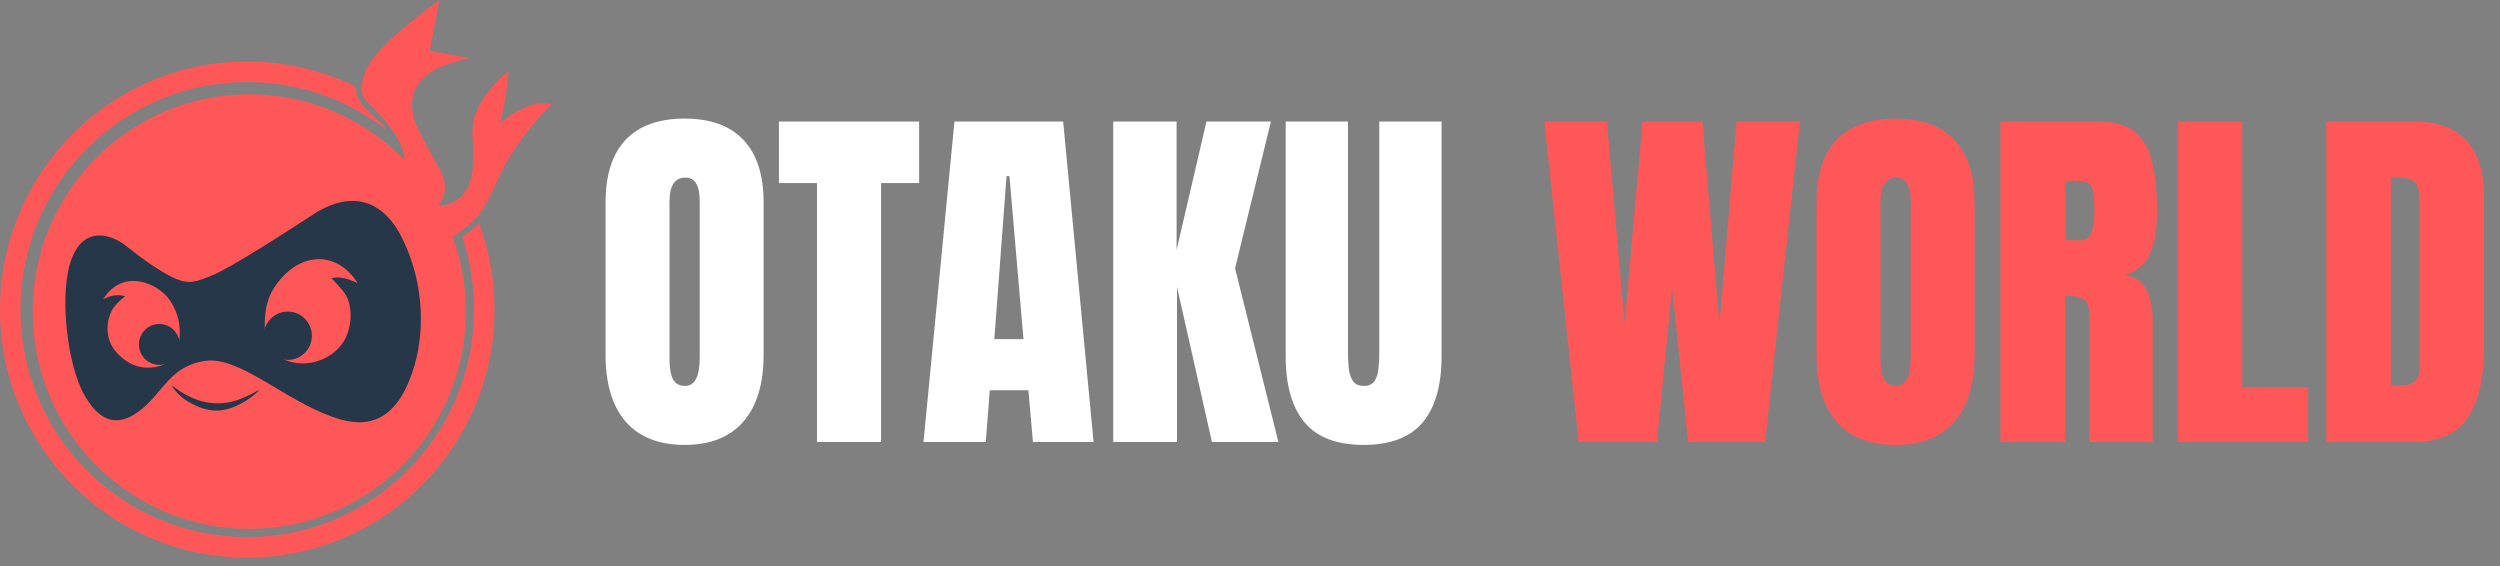 <svg width="181" height="41" viewBox="0 0 181 41" fill="none" xmlns="http://www.w3.org/2000/svg">
<rect x="0" y="0" width="181" height="41" fill="#808080" stroke="none"/>
<path fill-rule="evenodd" clip-rule="evenodd" d="M17.9 40.369C27.785 40.369 35.799 32.329 35.799 22.411C35.799 20.202 35.402 18.086 34.675 16.131C34.653 16.192 34.549 16.373 34.061 16.729C33.871 16.867 33.753 16.952 33.67 17.011C33.575 17.079 33.526 17.114 33.468 17.16C34.021 18.809 34.32 20.575 34.32 22.41C34.32 31.509 26.968 38.885 17.9 38.885C8.831 38.885 1.479 31.509 1.479 22.41C1.479 13.312 8.831 5.937 17.9 5.937C21.678 5.937 25.159 7.217 27.934 9.369C27.74 9.013 27.39 8.697 27.017 8.362C26.748 8.12 26.467 7.867 26.226 7.581C25.795 7.07 25.746 6.407 25.74 6.263C23.372 5.103 20.712 4.453 17.9 4.453C8.014 4.453 0 12.493 0 22.411C0 32.329 8.014 40.369 17.9 40.369Z" fill="#FF5757"/>
<path fill-rule="evenodd" clip-rule="evenodd" d="M32.768 17.127C33.389 18.82 33.728 20.65 33.728 22.559C33.728 31.248 26.707 38.291 18.047 38.291C9.387 38.291 2.366 31.248 2.366 22.559C2.366 13.871 9.387 6.827 18.047 6.827C22.46 6.827 26.448 8.656 29.297 11.6C29.283 11.292 29.175 10.56 28.545 9.629C27.953 8.755 27.306 8.076 26.864 7.632C26.827 7.595 26.789 7.558 26.75 7.521C26.321 7.112 25.825 6.637 26.555 4.97C27.351 3.15 31.817 0 31.817 0L31.11 3.683L34.029 4.215C34.029 4.215 31.287 4.615 30.314 6.035C29.378 7.4 30.048 8.847 30.209 9.193C30.215 9.207 30.221 9.219 30.225 9.229C30.546 9.937 30.813 10.415 31.311 11.303C31.469 11.585 31.649 11.907 31.862 12.291C32.638 13.693 31.915 14.651 31.727 14.864C31.735 14.879 31.744 14.894 31.752 14.909C31.946 14.906 32.531 14.855 33.144 14.421C33.896 13.888 34.192 12.963 34.25 11.892C34.293 11.089 34.259 10.642 34.23 10.263C34.199 9.866 34.175 9.543 34.25 8.963C34.515 6.922 36.815 5.147 36.815 5.147C36.815 5.147 36.702 6.313 36.594 7.055C36.492 7.751 36.196 8.919 36.196 8.919C36.196 8.919 37.389 7.851 38.717 7.543C39.292 7.41 39.999 7.543 39.999 7.543C39.999 7.543 39.513 7.898 38.628 8.963C37.523 10.294 36.658 11.581 35.975 13.134C35.635 13.907 35.428 14.313 35.002 15.042C34.39 16.089 33.193 16.872 32.768 17.127Z" fill="#FF5757"/>
<path d="M13.673 29.109C12.77 28.592 12.427 27.902 12.427 27.902C13.114 28.376 13.2 28.473 13.93 28.807C14.987 29.29 16.302 29.343 17.41 28.879C18.097 28.592 18.097 28.592 18.785 28.204C18.785 28.204 18.441 28.678 17.496 29.195C16.129 29.943 15.025 29.884 13.673 29.109Z" fill="#263749"/>
<ellipse cx="11.534" cy="24.937" rx="1.476" ry="1.481" fill="#263749"/>
<ellipse cx="20.836" cy="24.309" rx="1.744" ry="1.75" fill="#263749"/>
<path fill-rule="evenodd" clip-rule="evenodd" d="M10.564 29.352C8.17 31.585 6.839 29.845 6.13 28.638C4.844 26.45 4.223 21.003 5.243 18.592C6.263 16.18 8.303 17.163 9.056 17.743C9.246 17.889 9.414 18.02 9.57 18.143L9.57 18.143C10.171 18.613 10.607 18.953 11.451 19.485C13.395 20.708 13.856 20.528 15.114 20.034L15.264 19.976C16.633 19.442 20.674 16.832 22.625 15.555C25.726 13.526 27.901 14.796 29.099 17.207C31.036 21.109 30.739 25.378 29.364 28.147C27.68 31.54 25.019 30.602 23.334 29.888C22.177 29.398 21.047 28.726 19.968 28.085C18.031 26.934 16.257 25.88 14.776 26.137C13.117 26.427 12.392 27.286 11.592 28.233C11.281 28.603 10.958 28.985 10.564 29.352ZM12.249 21.673C11.495 20.601 8.968 19.306 7.46 21.673C7.46 21.673 8.258 21.182 9.056 21.45C9.056 21.45 8.382 21.969 8.125 22.432C7.631 23.325 7.628 24.618 8.436 25.513C9.322 26.495 10.386 26.828 11.584 26.495C12.387 26.272 12.945 25.386 13.003 24.397C13.047 23.638 12.977 22.709 12.249 21.673ZM25.906 20.512C24.398 18.145 21.915 18.324 20.319 20.199C19.654 20.98 19.166 21.851 19.166 23.548C19.166 24.932 19.896 25.786 20.718 26.093C22.27 26.673 23.896 26.022 24.709 24.977C25.507 23.95 25.557 22.297 25.063 21.404C24.807 20.941 23.999 20.154 23.999 20.154C24.797 19.886 25.906 20.512 25.906 20.512Z" fill="#263749"/>
<path d="M49.565 32.211C47.71 32.211 46.291 31.653 45.306 30.537C44.331 29.412 43.843 27.79 43.843 25.672V14.65C43.843 12.664 44.326 11.157 45.293 10.128C46.269 9.1 47.692 8.586 49.565 8.586C51.437 8.586 52.856 9.1 53.823 10.128C54.798 11.157 55.286 12.664 55.286 14.65V25.672C55.286 27.79 54.794 29.412 53.81 30.537C52.834 31.653 51.419 32.211 49.565 32.211ZM49.604 27.939C50.307 27.939 50.659 27.258 50.659 25.896V14.571C50.659 13.429 50.316 12.857 49.63 12.857C48.857 12.857 48.47 13.442 48.47 14.611V25.922C48.47 26.643 48.558 27.162 48.734 27.478C48.91 27.786 49.2 27.939 49.604 27.939ZM59.149 32V13.253H56.394V8.797H66.545V13.253H63.79V32H59.149ZM66.861 32L69.103 8.797H76.973L79.175 32H74.785L74.455 28.256H71.66L71.37 32H66.861ZM71.99 24.551H74.099L73.084 12.752H72.873L71.99 24.551ZM80.599 32V8.797H85.186V18.091L87.349 8.797H92.016L89.418 19.423L92.556 32H87.744L85.213 20.768V32H80.599ZM98.726 32.211C96.793 32.211 95.369 31.67 94.455 30.589C93.54 29.5 93.084 27.9 93.084 25.791V8.797H97.592V25.606C97.592 25.993 97.614 26.366 97.658 26.727C97.702 27.078 97.803 27.368 97.961 27.597C98.12 27.825 98.374 27.939 98.726 27.939C99.086 27.939 99.346 27.83 99.504 27.61C99.662 27.381 99.759 27.087 99.794 26.727C99.838 26.366 99.86 25.993 99.86 25.606V8.797H104.369V25.791C104.369 27.9 103.912 29.5 102.998 30.589C102.083 31.67 100.66 32.211 98.726 32.211Z" fill="white"/>
<path d="M114.296 32L111.804 8.797H116.339L117.618 23.444L118.923 8.797H123.248L124.487 23.444L125.726 8.797H130.314L127.783 32H122.219L121.059 20.834L119.952 32H114.296ZM137.235 32.211C135.381 32.211 133.961 31.653 132.977 30.537C132.001 29.412 131.514 27.79 131.514 25.672V14.65C131.514 12.664 131.997 11.157 132.964 10.128C133.939 9.1 135.363 8.586 137.235 8.586C139.107 8.586 140.527 9.1 141.494 10.128C142.469 11.157 142.957 12.664 142.957 14.65V25.672C142.957 27.79 142.465 29.412 141.48 30.537C140.505 31.653 139.09 32.211 137.235 32.211ZM137.275 27.939C137.978 27.939 138.33 27.258 138.33 25.896V14.571C138.33 13.429 137.987 12.857 137.301 12.857C136.528 12.857 136.141 13.442 136.141 14.611V25.922C136.141 26.643 136.229 27.162 136.405 27.478C136.581 27.786 136.871 27.939 137.275 27.939ZM144.829 32V8.797H151.948C153.135 8.797 154.031 9.069 154.638 9.614C155.244 10.15 155.648 10.906 155.851 11.882C156.062 12.849 156.167 13.987 156.167 15.296C156.167 16.562 156.004 17.573 155.679 18.329C155.363 19.084 154.761 19.607 153.873 19.898C154.603 20.047 155.112 20.412 155.402 20.992C155.701 21.563 155.851 22.306 155.851 23.22V32H151.276V22.916C151.276 22.24 151.135 21.822 150.854 21.664C150.582 21.497 150.138 21.414 149.522 21.414V32H144.829ZM149.549 17.393H150.669C151.311 17.393 151.632 16.694 151.632 15.296C151.632 14.391 151.562 13.798 151.421 13.517C151.28 13.235 151.017 13.095 150.63 13.095H149.549V17.393ZM157.696 32V8.797H162.337V28.045H167.109V32H157.696ZM168.428 32V8.797H174.809C176.479 8.797 177.735 9.263 178.579 10.194C179.423 11.117 179.845 12.471 179.845 14.255V25.118C179.845 27.315 179.458 29.012 178.685 30.207C177.92 31.402 176.575 32 174.65 32H168.428ZM173.095 27.9H173.899C174.751 27.9 175.178 27.487 175.178 26.661V14.69C175.178 13.916 175.072 13.42 174.861 13.2C174.659 12.972 174.242 12.857 173.609 12.857H173.095V27.9Z" fill="#FF5757"/>
</svg>
